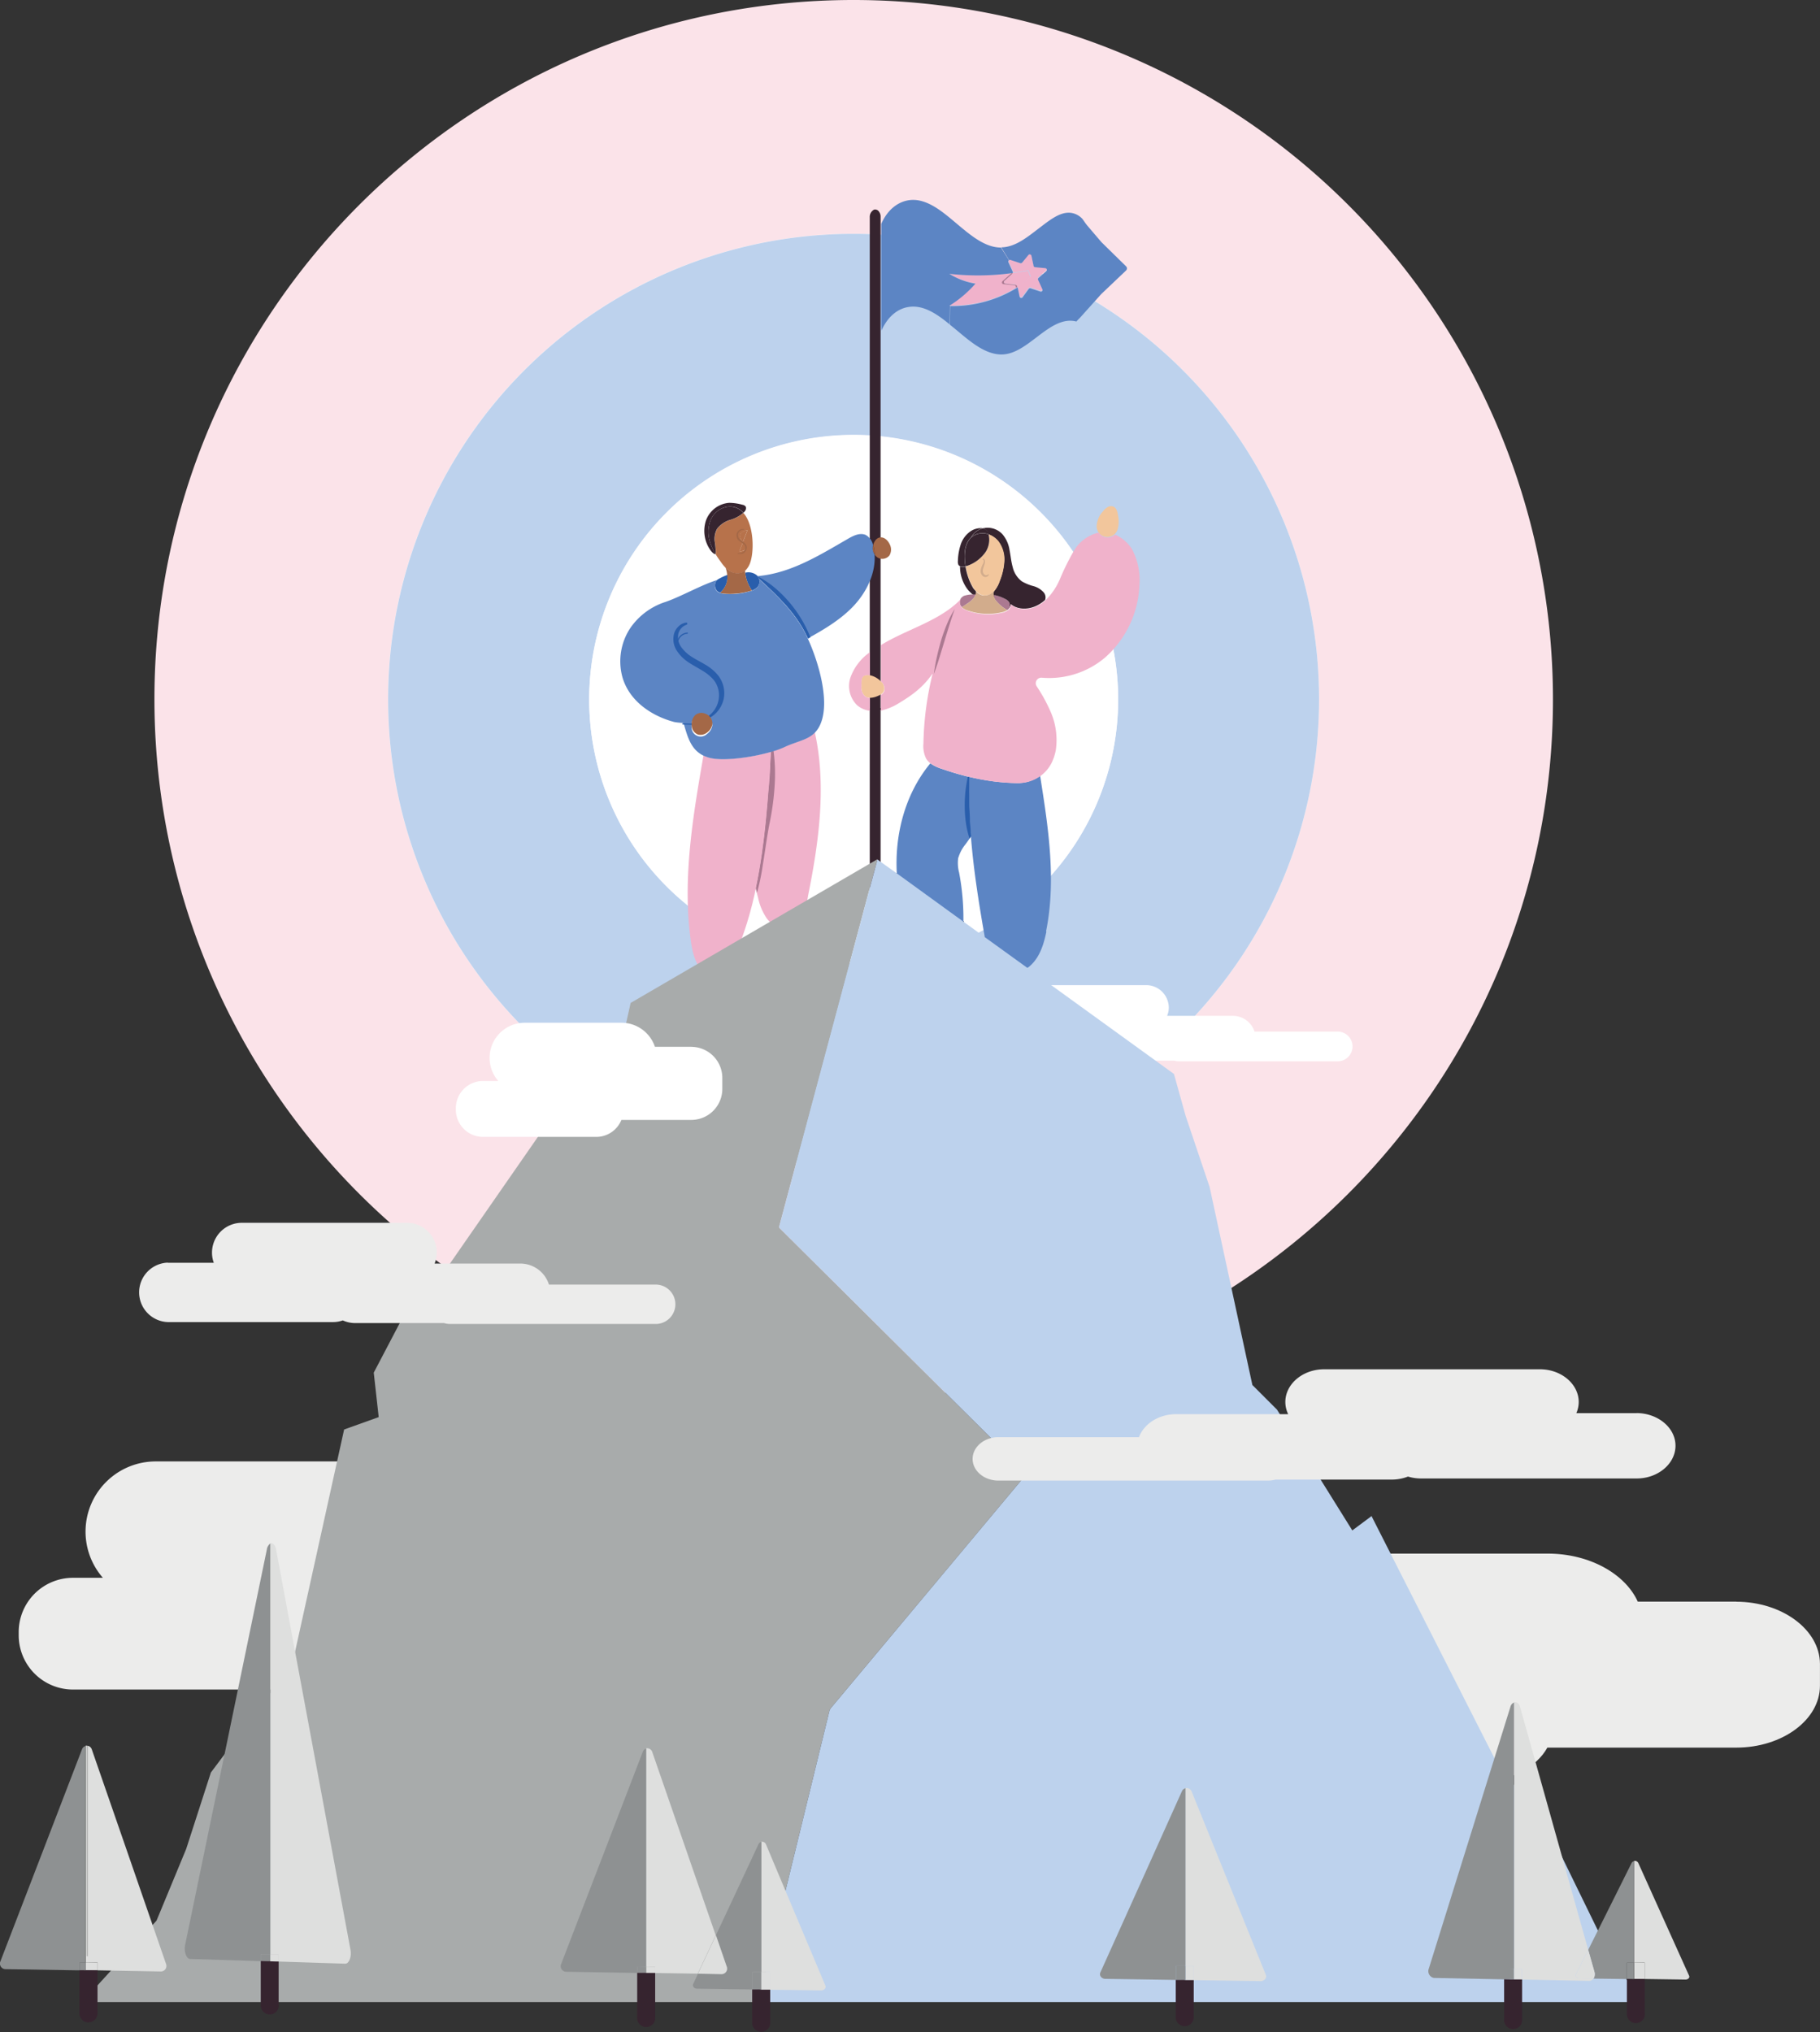 <svg xmlns="http://www.w3.org/2000/svg" xmlns:xlink="http://www.w3.org/1999/xlink" viewBox="0 0 474.83 530.13"><rect x="0" y="0" width="474.83" height="530.13" fill="#333333" stroke="none"/><defs><clipPath id="clip-path"><path d="M247.65,71.4A18.2,18.2,0,0,0,254.46,74a30.12,30.12,0,0,1-6.84,5.79h.2a32.16,32.16,0,0,0,17.59-4.88l-.06-.23a.46.46,0,0,0-.38-.35L262.3,74a.43.43,0,0,1-.24-.76l2-1.79a.3.3,0,0,0,.12-.21,69.1,69.1,0,0,1-16.56.15" fill="none"/></clipPath><clipPath id="clip-path-2"><path d="M234,228.26l17.33,12.54c0-.23,0-.47,0-.7a61.53,61.53,0,0,0-1.12-12.42,7.17,7.17,0,0,1,1.76-7.49c.47-.65.94-1.32,1.38-2a145.51,145.51,0,0,1-.47-15.47,73.51,73.51,0,0,1-7.16-2.11,10.49,10.49,0,0,1-3-1.44c-6.69,8-9.48,18.73-8.78,29.12" fill="none"/></clipPath><clipPath id="clip-path-3"><path d="M204.58,194.85a22.87,22.87,0,0,1-3.47,1.24c-.7,11.86-1.52,24-3.93,35.52.21.88.41,1.73.65,2.61a14.77,14.77,0,0,0,2.17,5.2,5.7,5.7,0,0,0,4.81,2.53,5.91,5.91,0,0,0,4.38-3.06,16.05,16.05,0,0,0,1.67-5.25c2.79-14,4.85-28.72,1.76-42.63-2,2.05-4.81,2.35-8,3.84" fill="none"/></clipPath><clipPath id="clip-path-4"><path d="M221.4,140.48c-7.54,4.35-15,9-23.69,9.81a2.26,2.26,0,0,1,.35.67c4.87,4.49,9.51,8.87,12.42,14.86.12.23.23.5.35.76,4.38-2.41,8.72-5,12.1-8.66s5.58-8.4,5.28-13.18a2.94,2.94,0,0,1-.41-2.41s0-.06,0-.09a3.94,3.94,0,0,0-1.94-2.64,2.59,2.59,0,0,0-1.14-.23,6.56,6.56,0,0,0-3.35,1.11" fill="none"/></clipPath></defs><title>Asset 19</title><g id="Layer_2" data-name="Layer 2"><g id="Layer_1-2" data-name="Layer 1"><circle cx="223.63" cy="181.41" r="165.79" fill="#fbfafc"/><path d="M222.72,0A182.44,182.44,0,0,1,405.16,182.44c0,100.75-81.68,182.43-182.44,182.43A182.43,182.43,0,0,1,40.29,182.44C40.29,81.71,122,0,222.72,0M344.15,182.44A121.46,121.46,0,1,0,222.69,303.89,121.44,121.44,0,0,0,344.15,182.44" fill="#fbe3e9"/><path d="M222.72,61A121.44,121.44,0,1,1,101.26,182.44,121.46,121.46,0,0,1,222.72,61m69,121.43a69,69,0,1,0-69,69,69,69,0,0,0,69-69" fill="#bdd2ed"/><path d="M222.72,113.5a69,69,0,1,1-69,69,69,69,0,0,1,69-69" fill="#fff"/><path d="M127.69,393.79h-19a18.42,18.42,0,0,0-17.38-12.54H40.64a18.31,18.31,0,0,0-13.8,30.36H19A14.16,14.16,0,0,0,4.88,425.73v.91A14.16,14.16,0,0,0,19,440.76H78.07a14.21,14.21,0,0,0,13.1-8.86h36.49a16.21,16.21,0,0,0,16.15-16.15v-5.81a16.16,16.16,0,0,0-16.12-16.15" fill="#ececeb"/><path d="M229.74,209.91v26a1.49,1.49,0,0,1-1.06,1.44,1.4,1.4,0,0,1-1.76-1.35V209.89h0a13.26,13.26,0,0,1,2.82,0h0" fill="#fff"/><path d="M227,206.69v29.18a1.49,1.49,0,0,0,1.06,1.44,1.4,1.4,0,0,0,1.76-1.35V207.1Z" fill="#fff"/><path d="M251.2,264.85h9.22a5.49,5.49,0,0,1-.35-2A5.91,5.91,0,0,1,266,257h33a5.9,5.9,0,0,1,5.93,5.84,5.47,5.47,0,0,1-.44,2.17h17.14a5.92,5.92,0,0,1,5.67,4.11h21.49a3.88,3.88,0,1,1,0,7.75H307.6a4.48,4.48,0,0,1-1.21-.17H288.66a6.19,6.19,0,0,1-2.46-.53,6.56,6.56,0,0,1-2,.35h-33a5.86,5.86,0,1,1,0-11.71" fill="#fff"/><path d="M453,417.83H427.29c-3.28-7.25-12.59-12.53-23.48-12.53H335.37c-13.62,0-24.75,8.25-24.75,18.32,0,4.61,2.32,8.8,6.14,12H306.19c-10.48,0-19.06,6.35-19.06,14.13v.91c0,7.75,8.58,14.12,19.06,14.12H386c8,0,14.85-3.7,17.7-8.87H453c12,0,21.82-7.25,21.82-16.15V434c-.09-8.89-9.9-16.15-21.88-16.15" fill="#ececeb"/><path d="M201.17,195.85a.13.13,0,0,1-.14-.14v0a.13.13,0,0,1,.14-.15.14.14,0,0,1,.15.15A.19.19,0,0,1,201.17,195.85Z" fill="#010101"/><path d="M259.27,155h0a.15.15,0,0,1,0-.3.15.15,0,1,1,0,.3Z" fill="#010101"/><path d="M228,185.28a6.69,6.69,0,0,1-1.12-.09.12.12,0,0,1-.12-.17.13.13,0,0,1,.18-.12,8.28,8.28,0,0,0,2.11,0,4.17,4.17,0,0,0,.65-.12c.09,0,.15,0,.17.12s0,.15-.11.18-.41.09-.65.11A7.21,7.21,0,0,1,228,185.28Z" fill="#010101"/><path d="M263.59,157.51v.12a1.67,1.67,0,0,1-.59,1,1.15,1.15,0,0,0-.17.14l-.39-.26a9.61,9.61,0,0,1-2.34-2,3.78,3.78,0,0,1-.74-1.35,1.67,1.67,0,0,1-.06-.38,10.27,10.27,0,0,1,3.35,1.26,2.19,2.19,0,0,1,.91,1.06v0a1.63,1.63,0,0,1,0,.38" fill="#fff"/><path d="M262.8,159l-.56-.38a9.91,9.91,0,0,1-2.29-1.94,3.85,3.85,0,0,1-.76-1.41,1.76,1.76,0,0,1-.06-.41l0-.21.2.06.62.18a8.43,8.43,0,0,1,2.76,1.11,2.43,2.43,0,0,1,1,1.12v0a.94.94,0,0,1,0,.41v.18a2,2,0,0,1-.62,1.08.59.59,0,0,1-.2.15Zm-3.35-4c0,.06,0,.09,0,.15a3.84,3.84,0,0,0,.7,1.29,9.53,9.53,0,0,0,2.21,1.88l.41.27.08-.09a1.54,1.54,0,0,0,.53-.91v-.12a1.23,1.23,0,0,0,0-.32v0a1.89,1.89,0,0,0-.85-1,7.86,7.86,0,0,0-2.67-1.06Z" fill="#010101"/><path d="M243.36,175.3h0a.16.16,0,0,1-.12-.18c.39-1.52.77-2.9,1.18-4.19a.14.14,0,1,1,.26.08c-.41,1.3-.79,2.68-1.17,4.2A.13.13,0,0,1,243.36,175.3Z" fill="#010101"/><path d="M290.8,139.13h-.05a7.41,7.41,0,0,0-4-.56h-.06a.1.1,0,0,0-.08,0,.15.15,0,0,1-.18-.09.14.14,0,0,1,.09-.17l.12,0h.05a7.61,7.61,0,0,1,4.17.59.14.14,0,0,1,.09.2A1.3,1.3,0,0,1,290.8,139.13Z" fill="#010101"/><path d="M259.27,203.63a.14.14,0,0,1-.14-.14h0a.14.14,0,0,1,.14-.15.14.14,0,0,1,.15.15A.14.14,0,0,1,259.27,203.63Z" fill="#010101"/><path d="M242.74,198.91a.24.24,0,0,1-.11-.06.14.14,0,0,1,0-.21.13.13,0,0,1,.2,0,.14.14,0,0,1,0,.21l0,0S242.77,198.91,242.74,198.91Z" fill="#010101"/><path d="M246,247.05h-.32a8.38,8.38,0,0,1-4.34-1.64c-3.76-2.61-6.14-7.34-7.08-14.06-.15-1.18-.26-2.32-.35-3.47a.13.13,0,0,1,.14-.14.13.13,0,0,1,.15.14c.06,1.12.18,2.26.35,3.44.94,6.63,3.26,11.3,6.93,13.85a8.3,8.3,0,0,0,4.2,1.59,5.12,5.12,0,0,0,4-1.53,7.24,7.24,0,0,0,1.47-4.78.14.14,0,0,1,.15-.15.13.13,0,0,1,.14.15,7.6,7.6,0,0,1-1.55,5A5.42,5.42,0,0,1,246,247.05Z" fill="#010101"/><path d="M271.4,202.19a.15.15,0,0,1-.15-.11V202a.13.13,0,0,1,.12-.18.15.15,0,0,1,.18.09V202a.13.13,0,0,1-.12.17S271.43,202.19,271.4,202.19Z" fill="#010101"/><path d="M263.62,253.66a5.56,5.56,0,0,1-3.35-1.06c-2.08-1.55-2.7-4.31-3.2-7,0-.18-.06-.39-.09-.56l-.08-.47c0-.09,0-.15.11-.18a.16.16,0,0,1,.18.12l.09.47c0,.17.06.38.09.56.46,2.64,1.08,5.31,3.08,6.81,2.17,1.64,5.19,1.08,7.19-.21a.15.15,0,1,1,.15.27A8.11,8.11,0,0,1,263.62,253.66Z" fill="#010101"/><path d="M252.9,202.46a.13.13,0,0,1-.14-.15v0a.13.13,0,0,1,.14-.15.14.14,0,0,1,.15.15A.19.19,0,0,1,252.9,202.46Z" fill="#010101"/><path d="M229.74,56.57V235.31a2,2,0,0,1-1.06,2c-.06,0-.12,0-.17.06h-.33a1.79,1.79,0,0,1-1.26-1.91V56.69a2.12,2.12,0,0,1,1.12-2,1.2,1.2,0,0,1,1.29.53,2.14,2.14,0,0,1,.41,1.32" fill="#36242f"/><path d="M266.2,68.67a.43.43,0,0,0,.5-.18l1.59-2.17a.44.44,0,0,1,.79.18l.56,2.64a.42.42,0,0,0,.38.35l2.67.27a.44.44,0,0,1,.26.76l-2,1.79a.44.44,0,0,0-.12.5l1.12,2.47a.43.43,0,0,1-.53.58L268.84,75a.41.41,0,0,0-.49.18l-1.59,2.17a.44.44,0,0,1-.79-.18l-.5-2.4a26,26,0,0,0,3.46-2.65l-.64-1.61c-1.3.23-2.65.44-4,.59a.48.48,0,0,0,0-.33l-1.12-2.46a.49.49,0,0,1,.15-.56.54.54,0,0,1,.38-.06Z" fill="#f0b2cb"/><path d="M265,74.22,262.33,74a.43.43,0,0,1-.24-.76l2-1.79a.29.29,0,0,0,.11-.21c1.38-.17,2.74-.38,4-.58l.64,1.61a23.39,23.39,0,0,1-3.46,2.64l-.06-.23a.45.45,0,0,0-.38-.41" fill="#f0b2cb"/><path d="M262.33,74l2.67.27a.45.45,0,0,1,.38.35l.06.24a32.24,32.24,0,0,1-17.59,4.87h-.2a31,31,0,0,0,6.84-5.78,18.39,18.39,0,0,1-6.81-2.56,65.25,65.25,0,0,0,16.56-.2.51.51,0,0,1-.12.2l-2,1.79a.46.46,0,0,0,.24.82" fill="#f0b2cb"/><g clip-path="url(#clip-path)"><path d="M264.65,74.42l-2.82-.29a.45.45,0,0,1-.27-.79l2.12-1.88a.52.52,0,0,0,.14-.21c1.44-.17,2.85-.38,4.2-.61l.68,1.67a26.07,26.07,0,0,1-3.61,2.76l-.06-.26a.45.45,0,0,0-.38-.39" fill="#ab7991"/></g><path d="M266.7,68.49a.47.47,0,0,1-.5.18l-2.55-.85a.34.34,0,0,0-.38.06l-2.06-3.35a8.67,8.67,0,0,0,.88-.06c3.41-.41,6.43-3,9.4-5.25s6.1-4.76,9.3-3.29a4.85,4.85,0,0,1,1.65,1.23l.7,1c.15.21.32.41.47.62l3.76,4.4,6.46,6.34a.77.77,0,0,1,0,1l-6.52,6.2-5.75,6.4c0-.06-.74.76-.74.76-3.73-1-7.25,1.73-10.42,4.14s-6.22,4.73-9.78,4.43c-4.22-.35-8-3.79-11.56-6.75l-1.24-1,.09-4.84a32.25,32.25,0,0,0,17.59-4.88l.5,2.41a.45.45,0,0,0,.79.18l1.58-2.17a.48.48,0,0,1,.5-.18l2.56.85a.43.43,0,0,0,.53-.59l-1.12-2.46a.4.4,0,0,1,.12-.5l2-1.79a.44.44,0,0,0-.26-.77l-2.67-.26a.44.44,0,0,1-.38-.35l-.56-2.65a.45.45,0,0,0-.79-.17Z" fill="#5c85c4"/><path d="M263.24,67.88a.41.41,0,0,0-.15.56l1.12,2.46a.44.44,0,0,1,0,.32,66.59,66.59,0,0,1-16.55.21A18.2,18.2,0,0,0,254.49,74a30.38,30.38,0,0,1-6.84,5.79h.2l-.09,4.84c-2.93-2.41-6.13-4.67-9.57-4.64s-6.43,2.23-8.22,6.26c0-.65-.06-1.27-.06-1.91s0-1.44,0-2.17c0-3.29,0-6.58,0-9.84s0-6.58,0-9.83c0-1,0-1.91,0-2.88,0-.41,0-.79,0-1.21,2-4.55,5.67-6.69,9.4-6.19,4,.56,7.6,3.88,11,6.72s6.93,5.64,10.83,5.64Z" fill="#5c85c4"/><path d="M263,159l-.23.17c-.12-.08-.27-.17-.39-.26a9.4,9.4,0,0,1-2.34-2,3.3,3.3,0,0,1-.8-1.73s.06,0,.06,0a10.88,10.88,0,0,1,3.29,1.23,2.19,2.19,0,0,1,.91,1.06v0c0,.06,0,.09,0,.15A1.47,1.47,0,0,1,263,159" fill="#ab7991"/><path d="M291.54,138.22a2.89,2.89,0,0,1-.74,1.12,2.8,2.8,0,0,1-4.25-.53,2.75,2.75,0,0,1-.44-1.59,6.12,6.12,0,0,1,1.64-3.81,4.1,4.1,0,0,1,1.18-1.09,1.79,1.79,0,0,1,1.52-.18c.85.36,1.12,1.41,1.24,2.35a7.35,7.35,0,0,1-.15,3.73" fill="#f2c69c"/><path d="M273,243c-.64,3.14-1.61,6.37-3.87,8.6a6.25,6.25,0,0,1-1.35,1.06L257,244.91c-1.55-8.84-3-17.79-3.7-26.77a145.77,145.77,0,0,1-.47-15.48c2.12.5,4.23.88,6.37,1.18a57.28,57.28,0,0,0,6.29.44c.35,0,.7,0,1.05-.06a9.66,9.66,0,0,0,4.82-1.82c2.14,13.45,4.26,27.24,1.55,40.57" fill="#5c85c4"/><path d="M272.66,156.51a9.23,9.23,0,0,1-1.44,1.09c-2.38,1.47-5.55,1.7-7.63-.09,0,0,0,0-.06,0a2.5,2.5,0,0,0-.91-1.06,10.59,10.59,0,0,0-3.29-1.23s-.06,0-.06,0a2.73,2.73,0,0,1,.06-1,7.64,7.64,0,0,0,1.47-2.7,15,15,0,0,0,1.17-5.22,7.91,7.91,0,0,0-1.52-5.05,5.73,5.73,0,0,0-2.59-1.85l-.17-.53a1.71,1.71,0,0,0-1.32-1,5,5,0,0,1,.94-.18,5.28,5.28,0,0,1,4.25,1.71,8.24,8.24,0,0,1,1.82,4.08c.3,1.49.41,3,.83,4.46a6.44,6.44,0,0,0,2.4,3.73,12.13,12.13,0,0,0,3,1.23,5.46,5.46,0,0,1,2.73,1.7,2,2,0,0,1,.29,2" fill="#36242f"/><path d="M254.61,154.22a5.57,5.57,0,0,1-.65-.82,15.87,15.87,0,0,1-2-5.64,3,3,0,0,0,.39-.14,10,10,0,0,0,4.9-3.73,5.91,5.91,0,0,0,.7-4.49,5.79,5.79,0,0,1,2.59,1.84,7.94,7.94,0,0,1,1.52,5,16.76,16.76,0,0,1-1.17,5.23,8.15,8.15,0,0,1-1.47,2.7,3.35,3.35,0,0,1-2.73,1.18,3.52,3.52,0,0,1-2.05-1.18" fill="#f2c69c"/><path d="M262.8,159.15a3.8,3.8,0,0,1-1.35.56,16.15,16.15,0,0,1-8.69-.35,4.64,4.64,0,0,1-1.62-.76c-.09-.06-.15-.15-.23-.21.38-.26.79-.53,1.17-.76a8.08,8.08,0,0,0,1.73-1.38,2.92,2.92,0,0,0,.47-.71c.06-.11.12-.26.18-.38a2.46,2.46,0,0,0,.12-.94,3.37,3.37,0,0,0,2,1.15,3.32,3.32,0,0,0,2.73-1.18,3.8,3.8,0,0,0-.06,1,3.2,3.2,0,0,0,.8,1.73,9.27,9.27,0,0,0,2.35,2,4.27,4.27,0,0,1,.41.26" fill="#d2ac8c"/><path d="M253.37,140.25a4.69,4.69,0,0,1,3.06-2.41,1.77,1.77,0,0,1,1.32,1,3.27,3.27,0,0,1,.17.53,4.68,4.68,0,0,0-2.14-.24,4.29,4.29,0,0,0-2.41,1.09" fill="#36242f"/><path d="M257.22,143.89a9.69,9.69,0,0,1-4.9,3.73c-.12,0-.27.08-.39.14-.5-2.87-.29-5.93,1.44-7.51a4.49,4.49,0,0,1,2.41-1.09,4.77,4.77,0,0,1,2.14.24,5.91,5.91,0,0,1-.7,4.49" fill="#36242f"/><path d="M254.61,154.22a2.76,2.76,0,0,1-.12.94h-.62a10,10,0,0,1-1.29-1.23,9.76,9.76,0,0,1-2.11-6.17,1.57,1.57,0,0,0,.64.18,2.4,2.4,0,0,0,.79-.15,16.1,16.1,0,0,0,2,5.64,8,8,0,0,0,.68.79" fill="#36242f"/><path d="M249.91,146.32a14.92,14.92,0,0,1,.73-4.25,6.72,6.72,0,0,1,2.53-3.44,4.75,4.75,0,0,1,3.23-.82,4.78,4.78,0,0,0-3.06,2.41c-1.76,1.61-1.93,4.67-1.44,7.51a2.4,2.4,0,0,1-.79.15,1.21,1.21,0,0,1-.64-.18.91.91,0,0,1-.42-.35,2.06,2.06,0,0,1-.14-1" fill="#36242f"/><path d="M250,223.74a9.76,9.76,0,0,0,.23,3.91,63.51,63.51,0,0,1,1.12,12.45,5.47,5.47,0,0,1,0,.7L234,228.26c-.68-10.39,2.11-21.16,8.72-29.12a10.43,10.43,0,0,0,3,1.44c2.35.82,4.76,1.53,7.16,2.11a145.51,145.51,0,0,0,.47,15.47c-.44.68-.91,1.36-1.38,2a10.23,10.23,0,0,0-1.93,3.55" fill="#5c85c4"/><g clip-path="url(#clip-path-2)"><path d="M253.25,219.6a23.12,23.12,0,0,1-1.17-4.43,30.11,30.11,0,0,1-.38-4.58,33.48,33.48,0,0,1,1.09-9.07l.55.09a76.13,76.13,0,0,0-.26,8.92c.06,1.47.17,3,.29,4.43s.3,3,.38,4.47Z" fill="#295eac"/></g><path d="M228.21,144.71a13.7,13.7,0,0,0-.23-1.79,6.15,6.15,0,0,0-.18-.71c.76-2.73,3.17-2.58,4.32-.23a3,3,0,0,1-.06,2.91,2.4,2.4,0,0,1-3.17.52,3,3,0,0,1-.68-.7" fill="#a46847"/><path d="M254.49,155.13a1.88,1.88,0,0,1-.18.38,2.92,2.92,0,0,1-.47.71,8.53,8.53,0,0,1-1.73,1.38c-.38.26-.79.53-1.17.76a1.78,1.78,0,0,1-.56-1.35,1.88,1.88,0,0,1,.38-1,2.7,2.7,0,0,1,.7-.56,7.9,7.9,0,0,1,2.44-.38,4.52,4.52,0,0,0,.59,0" fill="#ab7991"/><path d="M297.26,152.93a26.6,26.6,0,0,1-8.92,18.58,22.57,22.57,0,0,1-16.5,5.29,1.45,1.45,0,0,0-1.38,2.23,41.86,41.86,0,0,1,3.49,6.31,18.37,18.37,0,0,1,1.5,10.39,13.52,13.52,0,0,1-1.09,3.29,9.61,9.61,0,0,1-2.9,3.41,10,10,0,0,1-4.82,1.82c-.35,0-.7.06-1.05.06a57.28,57.28,0,0,1-6.29-.44,60.92,60.92,0,0,1-6.37-1.18,73.51,73.51,0,0,1-7.16-2.11,10.49,10.49,0,0,1-3-1.44,4,4,0,0,1-1.17-1.29,7.45,7.45,0,0,1-.68-3.94,82,82,0,0,1,2.38-18.11l-.06,0c-2.4,3.44-5.08,5.43-8.66,7.6a15.66,15.66,0,0,1-4.78,2v-4.11a2.21,2.21,0,0,0,.91-1,2.44,2.44,0,0,0-.71-2.32l-.17-.17v-9.51c6.92-4.26,15.32-6.2,21-12.13a1.46,1.46,0,0,0-.38,1,1.86,1.86,0,0,0,.55,1.35,1.71,1.71,0,0,0,.24.21,5,5,0,0,0,1.61.76,16,16,0,0,0,8.69.35,3.58,3.58,0,0,0,1.35-.56l.24-.17a1.53,1.53,0,0,0,.53-1.35v-.12c2.11,1.79,5.28,1.55,7.63.09a11.56,11.56,0,0,0,1.44-1.09,17,17,0,0,0,3.73-5.4,63,63,0,0,1,3.73-7.55,10.13,10.13,0,0,1,6.46-4.75,2.78,2.78,0,0,0,4.25.53,10,10,0,0,1,4.44,3.81,17.26,17.26,0,0,1,1.9,9.75" fill="#f0b2cb"/><path d="M263.59,157.51v.06a.1.1,0,0,0,0-.06v0a0,0,0,0,0,0,0" fill="#f0b2cb"/><path d="M227.77,142.3s0-.06,0-.09l.18.71a13.7,13.7,0,0,1,.23,1.79,3.07,3.07,0,0,1-.44-2.41" fill="#a46847"/><path d="M230.65,180.2a2.06,2.06,0,0,1-.91,1,5.44,5.44,0,0,1-.91.44,5.19,5.19,0,0,1-1.91.41,1.91,1.91,0,0,1-1.2-.38,3,3,0,0,1-1-2.52c0-1.5-.27-3,1.47-3.06a2,2,0,0,1,.73.06,5.56,5.56,0,0,1,2.82,1.53l.17.17a2.41,2.41,0,0,1,.74,2.32" fill="#f2c69c"/><path d="M221.9,176.68a13.72,13.72,0,0,1,4.7-6.28l.35-.27v6.05a3,3,0,0,0-.73-.06c-1.71.12-1.41,1.56-1.47,3.06a2.94,2.94,0,0,0,1,2.52,2.11,2.11,0,0,0,1.2.38v3.35a6.24,6.24,0,0,1-3.32-1.44,7,7,0,0,1-1.73-7.31" fill="#f0b2cb"/><path d="M204.58,194.85c3.23-1.49,6.1-1.79,8-3.81,3.09,13.88,1.06,28.65-1.76,42.63a17,17,0,0,1-1.67,5.25,5.87,5.87,0,0,1-4.38,3.05,5.67,5.67,0,0,1-4.81-2.52,15,15,0,0,1-2.17-5.2c-.24-.88-.44-1.73-.65-2.61,2.41-11.48,3.2-23.69,3.93-35.52a28,28,0,0,0,3.47-1.27" fill="#f0b2cb"/><g clip-path="url(#clip-path-3)"><path d="M201.44,193.53a45.59,45.59,0,0,1,.7,10.75A68.81,68.81,0,0,1,200.73,215c-.67,3.47-1.11,7-1.7,10.52a57.94,57.94,0,0,1-2.47,10.45l-.53-.18a81.72,81.72,0,0,0,1.77-10.45c.41-3.52.76-7.08,1.41-10.63s1.14-7,1.46-10.48a77.72,77.72,0,0,0,.21-10.57Z" fill="#ab7991"/></g><path d="M210.45,165.82c-2.88-6-7.52-10.34-12.42-14.86a2.85,2.85,0,0,0-.35-.67c8.66-.74,16.15-5.46,23.69-9.81,1.38-.79,3-1.55,4.46-.94a3.94,3.94,0,0,1,1.94,2.64s0,.06,0,.09a3,3,0,0,0,.41,2.41c.3,4.79-2,9.6-5.28,13.18s-7.72,6.26-12.1,8.66c-.09-.2-.2-.47-.32-.7" fill="#5c85c4"/><g clip-path="url(#clip-path-4)"><path d="M197.27,150.17A24.29,24.29,0,0,1,202.9,154a32.63,32.63,0,0,1,8,11,28.67,28.67,0,0,1,2,6.46l-.53.14a52.22,52.22,0,0,0-2.79-6,45.92,45.92,0,0,0-3.55-5.49,54,54,0,0,0-4.26-4.93c-1.53-1.58-3.14-3-4.82-4.49Z" fill="#295eac"/></g><path d="M196.18,154.05a9.64,9.64,0,0,1-1.76-4.64,3.43,3.43,0,0,1,3.17.79.41.41,0,0,1,.09.12,2.05,2.05,0,0,1,.35.67,2.24,2.24,0,0,1-.23,1.94,3.42,3.42,0,0,1-1.62,1.12" fill="#295eac"/><path d="M195,138.37l-1.18,3c-.09-.12-.2-.2-.29-.32a1.77,1.77,0,0,1-.24-1.94,2.34,2.34,0,0,1,1.71-.76" fill="#b7724b"/><path d="M194.36,142a1.27,1.27,0,0,1,.18,1.2,1.16,1.16,0,0,1-.71.53,3.08,3.08,0,0,1-.91.06l.94-2.41a3.47,3.47,0,0,1,.5.62" fill="#b7724b"/><path d="M193.33,139.13a1.71,1.71,0,0,0,.24,1.94,1.47,1.47,0,0,0,.29.32l-.94,2.41a2.33,2.33,0,0,0,.91-.06,1.09,1.09,0,0,0,.71-.53,1.2,1.2,0,0,0-.18-1.2,3.59,3.59,0,0,0-.53-.65l1.18-3a2.47,2.47,0,0,0-1.68.79m-4.05,8.93a9.5,9.5,0,0,1-1.2-1.47c-.5-.68-1-1.38-1.41-2.09a.49.49,0,0,0,.09-.35,19.09,19.09,0,0,0-.27-2.91,5.71,5.71,0,0,1,.62-3.28,6.8,6.8,0,0,1,3.55-2.38,9.38,9.38,0,0,0,3.29-1.79h0c2.7,3.05,2.82,9.69,1.85,12.74a5.27,5.27,0,0,1-1.41,2.35,2.94,2.94,0,0,1-.79.5,3.58,3.58,0,0,1-3.2-.41,9.07,9.07,0,0,1-1.12-.91" fill="#b7724b"/><path d="M194.42,149.41a10,10,0,0,0,1.76,4.64c-.26.08-.5.17-.76.23a19.33,19.33,0,0,1-6.34.62,4.4,4.4,0,0,1-1.24-.24,5.53,5.53,0,0,0,1.5-2.08,5.83,5.83,0,0,0,.38-2.56,6.25,6.25,0,0,0-.47-2,7.43,7.43,0,0,0,1.12.91,3.68,3.68,0,0,0,3.2.41,2.94,2.94,0,0,0,.79-.5,3.07,3.07,0,0,1,.06.53" fill="#a46847"/><path d="M186.93,151.46a3.25,3.25,0,0,1,.33-.29,14.94,14.94,0,0,1,2.49-1.18,5.77,5.77,0,0,1-.38,2.56,5.53,5.53,0,0,1-1.5,2.08,2.19,2.19,0,0,1-.73-.41,2.16,2.16,0,0,1-.38-2.49.81.81,0,0,1,.17-.27" fill="#295eac"/><path d="M185.29,141.51a8.48,8.48,0,0,1,.06-5.73,5.74,5.74,0,0,1,4.28-3.55,4.55,4.55,0,0,1,4.29,1.56,8.92,8.92,0,0,1-3.29,1.79,6.8,6.8,0,0,0-3.55,2.38,5.51,5.51,0,0,0-.62,3.28,19.09,19.09,0,0,1,.27,2.91,1.38,1.38,0,0,1-.09.35,13.43,13.43,0,0,1-1.35-3" fill="#36242f"/><path d="M185.35,135.78a8.48,8.48,0,0,0-.06,5.73,13.53,13.53,0,0,0,1.38,3c-.09.12-.27,0-.56-.17a4.25,4.25,0,0,1-.76-.82,8.68,8.68,0,0,1-1.18-7.7,7,7,0,0,1,6.05-4.64,13.23,13.23,0,0,1,3.47.5,1.3,1.3,0,0,1,.88.5,1.19,1.19,0,0,1-.24,1.18,2.93,2.93,0,0,1-.38.41,4.55,4.55,0,0,0-4.29-1.56,5.77,5.77,0,0,0-4.31,3.58" fill="#36242f"/><path d="M183.53,197.09a7.12,7.12,0,0,0,1.2.46c2.06.68,5.64.56,9.25.06h0a52.73,52.73,0,0,0,7.16-1.49c-.7,11.86-1.52,24-3.93,35.52a91.7,91.7,0,0,1-4.29,14.8,18.28,18.28,0,0,1-3.29,5.9c-1.46,1.55-3.52,2.38-5.31,1.58-2.55-1.17-3.61-5-4.08-8.39-2.26-16.09.53-32.53,3.29-48.44" fill="#f0b2cb"/><path d="M180.45,188.86a3.93,3.93,0,0,0,0,1,2.36,2.36,0,0,0,4,1.62,3.39,3.39,0,0,0,1.38-2.14,2.8,2.8,0,0,0-1.85-2.79,2.51,2.51,0,0,0-2.53.29,2.89,2.89,0,0,0-1,2.05m6.28-37.1a2.16,2.16,0,0,0,.38,2.49,1.83,1.83,0,0,0,.73.41,4.4,4.4,0,0,0,1.24.24,17.84,17.84,0,0,0,6.34-.62c.26-.06.5-.15.76-.23a3.27,3.27,0,0,0,1.62-1.15A2.24,2.24,0,0,0,198,151c4.87,4.49,9.51,8.87,12.42,14.86.12.23.23.5.35.76,2.79,6.11,5.76,16.21,3.35,22.11a7.47,7.47,0,0,1-1.5,2.38c-1.94,2-4.78,2.29-8,3.81a24,24,0,0,1-3.47,1.24,53.38,53.38,0,0,1-7.16,1.49h0c-3.64.5-7.19.62-9.25-.06a11.13,11.13,0,0,1-1.2-.46c-3.23-1.56-4.11-4.73-5.11-8.17a.55.55,0,0,0-.44-.38,14.35,14.35,0,0,1-2.09-.23c-6-1.59-11.83-5.55-13.56-11.86a15.74,15.74,0,0,1,2.11-12.66,17.7,17.7,0,0,1,9.11-6.78c4-1.35,9.57-4.55,13.68-5.78a1.3,1.3,0,0,0-.33.29.64.64,0,0,0-.17.24" fill="#5c85c4"/><path d="M180.62,189.07h0l-2.46-.06a.14.14,0,0,1-.15-.15.14.14,0,0,1,.15-.14l2.46.06a.14.14,0,0,1,.15.14A.14.14,0,0,1,180.62,189.07Z" fill="#295eac"/><path d="M184.53,187a6.72,6.72,0,0,0,3-6.49,6.44,6.44,0,0,0-1.44-3.26,12.21,12.21,0,0,0-2.93-2.35c-1.12-.68-2.32-1.32-3.5-2.09a10.53,10.53,0,0,1-3.08-3.05,5.51,5.51,0,0,1-.73-4.4,4.18,4.18,0,0,1,1.17-1.94,3.47,3.47,0,0,1,2-1,.26.26,0,0,1,.29.27.27.27,0,0,1-.2.29h0a3.32,3.32,0,0,0-2.18,2.61,4.46,4.46,0,0,0,.88,3.32,9.65,9.65,0,0,0,2.76,2.5c1.09.7,2.29,1.29,3.47,2a12.28,12.28,0,0,1,3.29,2.76,7.6,7.6,0,0,1,1.61,4.11,7.22,7.22,0,0,1-1,4.26,7.12,7.12,0,0,1-3.11,2.87.29.29,0,0,1-.38-.14c-.06-.15,0-.3.09-.35" fill="#295eac"/><path d="M176.75,168.46c-.06,0-.15-.06-.15-.12a3,3,0,0,1,.65-2.26,2.86,2.86,0,0,1,2.08-1.05.13.13,0,0,1,.15.14.14.14,0,0,1-.15.15,2.68,2.68,0,0,0-1.88,1,2.71,2.71,0,0,0-.59,2c.06.06,0,.15-.11.15Z" fill="#295eac"/><path d="M185.85,188.92a3.4,3.4,0,0,1-1.38,2.18,2.76,2.76,0,0,1-2.32.55,2.61,2.61,0,0,1-1.68-2.17,3.93,3.93,0,0,1,0-1,3,3,0,0,1,1-2,2.54,2.54,0,0,1,2.53-.3,2.72,2.72,0,0,1,1.85,2.76" fill="#a46847"/><polygon points="267.73 384.28 267.61 384.77 216.73 445.64 216.44 446.13 197.83 522.29 21.47 522.29 40.84 501.04 48.57 482.36 55.02 462.4 76.28 434.07 89.78 372.92 98.8 369.69 97.51 358.09 108.84 336.48 116.59 330.79 148.94 284.19 162.54 270.54 164.53 261.64 228.86 224.18 228.92 224.21 226.95 231.58 203.32 319.86 203.32 320.3 267.73 384.28" fill="#a8abab"/><polygon points="267.61 384.77 267.73 384.28 203.32 320.3 203.32 319.86 226.95 231.58 228.92 224.21 229.74 224.83 234.03 227.88 251.32 240.42 257.04 244.56 267.73 252.28 306.28 280.17 309.33 291.12 315.58 309.65 326.74 361.32 333.17 367.75 352.81 399.25 357.98 395.4 357.86 395.55 357.86 395.58 390.48 459.82 403.98 477.2 416.87 503.59 427.82 522.29 197.83 522.29 216.44 446.13 216.73 445.64 267.61 384.77" fill="#bdd2ed"/><path d="M427,368.66H411.26a7.34,7.34,0,0,0,.62-2.91c0-4.7-4.55-8.54-10.13-8.54H345.47c-5.58,0-10.13,3.84-10.13,8.54a7.27,7.27,0,0,0,.74,3.17H306.83c-4.55,0-8.39,2.56-9.68,6H260.48c-3.7,0-6.73,2.55-6.73,5.67s3,5.66,6.73,5.66h70.28a8.19,8.19,0,0,0,2.06-.26h30.3a11.73,11.73,0,0,0,4.22-.79,11.76,11.76,0,0,0,3.41.5H427c5.58,0,10.13-3.85,10.13-8.55s-4.61-8.51-10.19-8.51" fill="#ececeb"/><path d="M43.78,329.43h12a7.63,7.63,0,0,1-.47-2.64A7.78,7.78,0,0,1,63.1,319h43.1a7.74,7.74,0,0,1,7.19,10.63h22.4a7.84,7.84,0,0,1,7.43,5.49h28.07a5.14,5.14,0,0,1,0,10.27H117.44a5.44,5.44,0,0,1-1.58-.23H92.66a7.9,7.9,0,0,1-3.23-.7,7.64,7.64,0,0,1-2.58.44H43.78a7.76,7.76,0,0,1,0-15.51" fill="#ececeb"/><polygon points="427.47 516.27 426.35 516.27 426.35 511.99 426.68 511.99 427.24 512.02 427.47 512.02 429.14 512.05 429.14 516.3 427.47 516.27" fill="#dedfde"/><path d="M426.35,485.48a1,1,0,0,1,1.06.5l6.43,14.26,6.84,15.18c.24.5-.26,1-.94,1l-10.63-.15V512l-1.67,0h-1.12V485.48Z" fill="#dedfde"/><path d="M426.35,512v4.28l1.15,0,1.64,0v9a2.35,2.35,0,1,1-4.69,0v-9l1.49,0h.36l.05-4.28Z" fill="#36242f"/><polygon points="424.45 516.24 424.45 511.96 426.32 511.99 426.32 516.27 425.97 516.27 424.45 516.24" fill="#8e9192"/><path d="M424.45,512v4.28h0l-8.72-.11a2.13,2.13,0,0,0,.23-1.71l-1.61-5.78,4.31-8.6L425.68,486a1,1,0,0,1,.62-.47V512Z" fill="#8e9192"/><path d="M416,514.42a2.13,2.13,0,0,1-.23,1.71l-3.7-.06c-.71,0-1.15-.53-.91-1l3.2-6.4Z" fill="#dedfde"/><path d="M395,444.05a1.44,1.44,0,0,1,1.56,1.18l9.39,33.49,8.4,29.92-3.2,6.4c-.24.5.2,1,.91,1l3.7.06a1.38,1.38,0,0,1-1.15.67l-17.5-.35v-2.79l-1.67,0H395Z" fill="#dedfde"/><polygon points="394.97 516.39 394.97 513.6 395.18 513.6 395.41 513.6 397.08 513.63 397.08 516.42 396.64 516.42 394.97 516.39" fill="#dedfde"/><polygon points="394.97 513.6 394.97 516.39 394.44 516.36 392.39 516.33 392.39 513.54 394.65 513.6 394.97 513.6" fill="#8e9192"/><path d="M395,444.11V513.6h-.32l-2.23,0v2.76h-.21L374.1,516a1.8,1.8,0,0,1-1.33-2.44l11-35.26,10.31-33.08a1.55,1.55,0,0,1,.91-1.06" fill="#8e9192"/><path d="M395,516.39V513.6h0v2.79l1.67,0h.44v10.45a2.35,2.35,0,1,1-4.69,0V516.33l2,.06Z" fill="#36242f"/><path d="M309.3,466.48a1.47,1.47,0,0,1,1.56.79l9.39,23.2,10,24.72c.33.82-.38,1.64-1.38,1.64l-17.47-.26v-3.73l-1.67,0h-.47V466.48Z" fill="#dedfde"/><polygon points="310.97 516.6 309.3 516.57 309.3 512.84 309.54 512.84 309.77 512.84 311.44 512.87 311.44 516.6 310.97 516.6" fill="#dedfde"/><polygon points="309.3 512.84 309.3 516.57 308.74 516.57 306.78 516.54 306.78 512.78 309.01 512.81 309.3 512.84" fill="#8e9192"/><path d="M306.51,516.51l-18.11-.27c-1,0-1.68-.88-1.32-1.67l11-24.43,10.3-22.9a1.36,1.36,0,0,1,.91-.73v46.3H309l-2.23,0v3.73Z" fill="#8e9192"/><path d="M309.3,516.57v-3.73h0v3.73l1.67,0h.47v9.51a2.35,2.35,0,1,1-4.69,0v-9.57l2,0Z" fill="#36242f"/><polygon points="199.94 519.09 198.59 519.06 198.59 514.48 199.03 514.48 199.26 514.48 200.94 514.51 200.94 519.09 199.94 519.09" fill="#dedfde"/><path d="M198.59,514.48v-34a1.15,1.15,0,0,1,1.23.62L207.34,499l8,19c.27.61-.32,1.26-1.11,1.26l-13.33-.18v-4.58l-1.68,0h-.64Z" fill="#dedfde"/><polygon points="198.59 514.48 198.59 519.06 198.15 519.06 196.39 519.03 196.27 519.03 196.27 514.45 198.5 514.48 198.59 514.48" fill="#8e9192"/><path d="M198.59,519.06v-4.58h0v4.58l1.35,0,1,0v8.66a2.35,2.35,0,0,1-4.7,0v-8.72h.12l1.79,0Z" fill="#36242f"/><path d="M196.27,514.45V519l-14.39-.2c-.79,0-1.35-.68-1-1.29l1.23-2.65,6.14.12a1.43,1.43,0,0,0,1.38-1.91l-2.85-8.22,2.88-6.13,8.24-17.65a1.06,1.06,0,0,1,.74-.56v33.94h-.09Z" fill="#8e9192"/><path d="M189.61,513.1a1.44,1.44,0,0,1-1.38,1.91l-6.14-.12,4.7-10Z" fill="#dedfde"/><polygon points="168.61 514.69 168.61 513.07 169.03 513.07 169.26 513.07 170.93 513.1 170.93 514.72 170.29 514.72 168.61 514.69" fill="#dedfde"/><path d="M170.17,457.06l9.39,27.12,7.17,20.7-4.7,10-11.13-.17V513.1l-1.67,0h-.68v-57a1.43,1.43,0,0,1,1.62.94" fill="#dedfde"/><polygon points="168.58 513.07 168.58 514.69 168.06 514.69 166.26 514.63 166.26 513.01 168.5 513.07 168.58 513.07" fill="#8e9192"/><path d="M168.58,456.15v56.92h-.08l-2.24,0v1.62h-.44l-18.11-.3a1.45,1.45,0,0,1-1.32-2l11-28.57,10.3-26.8a1.41,1.41,0,0,1,.91-.88" fill="#8e9192"/><path d="M168.58,514.69v-1.62h0v1.62l1.68,0h.67v11.62a2.35,2.35,0,1,1-4.69,0V514.66l1.79,0Z" fill="#36242f"/><path d="M70.5,509.9V402.57c.61-.15,1.32.41,1.55,1.76l9.4,50.52,10,53.85c.32,1.76-.38,3.61-1.38,3.58l-17.38-.56v-1.79l-1.67,0H70.5Z" fill="#dedfde"/><polygon points="72.17 511.72 70.5 511.66 70.5 509.9 70.82 509.9 71.06 509.9 72.73 509.93 72.73 511.75 72.17 511.72" fill="#dedfde"/><polygon points="68.06 511.58 68.06 509.87 70.29 509.9 70.5 509.9 70.5 511.66 69.97 511.63 68.06 511.58" fill="#8e9192"/><path d="M68.06,509.87v1.74h-.32l-18.12-.56c-1,0-1.67-1.91-1.32-3.67l11-53.2,10.31-49.91a2.36,2.36,0,0,1,.91-1.61V509.9h-.21Z" fill="#8e9192"/><path d="M72.73,523.17a2.35,2.35,0,0,1-4.7,0V511.58l1.91.05.53,0V509.9h0v1.76l1.67.06.56,0v11.42Z" fill="#36242f"/><polygon points="23.99 514.04 22.32 514.01 22.32 511.99 22.99 511.99 23.52 512.02 23.76 512.02 25.43 512.05 25.43 514.07 23.99 514.04" fill="#dedfde"/><path d="M22.7,455.41a.71.71,0,0,1,.24.06v54.9H22.7Z" fill="#dedfde"/><path d="M22.7,455.41v54.93h.24v-54.9a1.4,1.4,0,0,1,1,.91l9.4,27.13,10,28.92a1.44,1.44,0,0,1-1.38,1.91l-16.5-.3v-2l-1.67,0H22.35V455.38a1.16,1.16,0,0,0,.35,0" fill="#dedfde"/><path d="M23.08,527.61a2.36,2.36,0,0,1-2.35-2.35V514l1,0h.53v-2h0v2L24,514l1.44,0v11.22a2.32,2.32,0,0,1-2.32,2.35" fill="#36242f"/><polygon points="20.73 513.98 20.73 511.96 22.32 511.99 22.32 514.01 21.79 513.98 20.73 513.98" fill="#8e9192"/><path d="M20.73,512v2l-1.2,0-18.11-.29a1.46,1.46,0,0,1-1.33-2l11-28.56,10.31-26.81a1.39,1.39,0,0,1,.91-.85V512Z" fill="#8e9192"/><path d="M249.09,158.89q-.75,2.12-1.41,4.23c-.44,1.41-.88,2.82-1.3,4.22l-1.29,4.23c-.44,1.41-.91,2.82-1.44,4.23a43,43,0,0,1,.77-4.4c.32-1.47.7-2.88,1.11-4.32a41.1,41.1,0,0,1,1.5-4.2,25.1,25.1,0,0,1,2.06-4" fill="#ab7991"/><path d="M256.48,145.74a.74.74,0,0,1,.5.7,2.35,2.35,0,0,1-.14.82l-.24.74a2.55,2.55,0,0,0-.17.7,1.3,1.3,0,0,0,.35,1.15.78.78,0,0,0,.5.2.69.69,0,0,0,.55-.23h0a.1.1,0,0,1,.15,0,.11.11,0,0,1,0,.09.83.83,0,0,1-.65.58,1,1,0,0,1-.91-.2,1.75,1.75,0,0,1-.55-1.65,6.45,6.45,0,0,1,.55-1.49,2.06,2.06,0,0,0,.24-.68.52.52,0,0,0-.24-.53h0a.08.08,0,0,1,0-.12s0-.08.05-.08" fill="#d2ac8c"/><path d="M194,138.25a1.32,1.32,0,0,0-1.44,1.26,1.26,1.26,0,0,0,.3,1,3.18,3.18,0,0,0,.85.71,3.11,3.11,0,0,1,.94.91,1.56,1.56,0,0,1,.05,1.35,1.74,1.74,0,0,1-.91.94,2.36,2.36,0,0,1-1.26.08c-.06,0-.09-.05-.06-.11s.06-.09.12-.09a1.64,1.64,0,0,0,1.79-1,1.17,1.17,0,0,0-.09-1,2.33,2.33,0,0,0-.79-.73,3.89,3.89,0,0,1-1-.82,2.12,2.12,0,0,1-.35-1.3,1.63,1.63,0,0,1,.68-1.14,1.6,1.6,0,0,1,1.26-.27c.06,0,.09.06.06.12a.46.46,0,0,1-.18.09" fill="#a46847"/><path d="M180.39,273.09h-9.52a9.21,9.21,0,0,0-8.69-6.28H136.85A9.16,9.16,0,0,0,130,282H126a7.1,7.1,0,0,0-7.07,7.08v.44a7.1,7.1,0,0,0,7.07,7.07h29.57a7.08,7.08,0,0,0,6.55-4.43h18.26a8.1,8.1,0,0,0,8.07-8.07v-2.91a8.11,8.11,0,0,0-8.07-8.08" fill="#fff"/></g></g></svg>